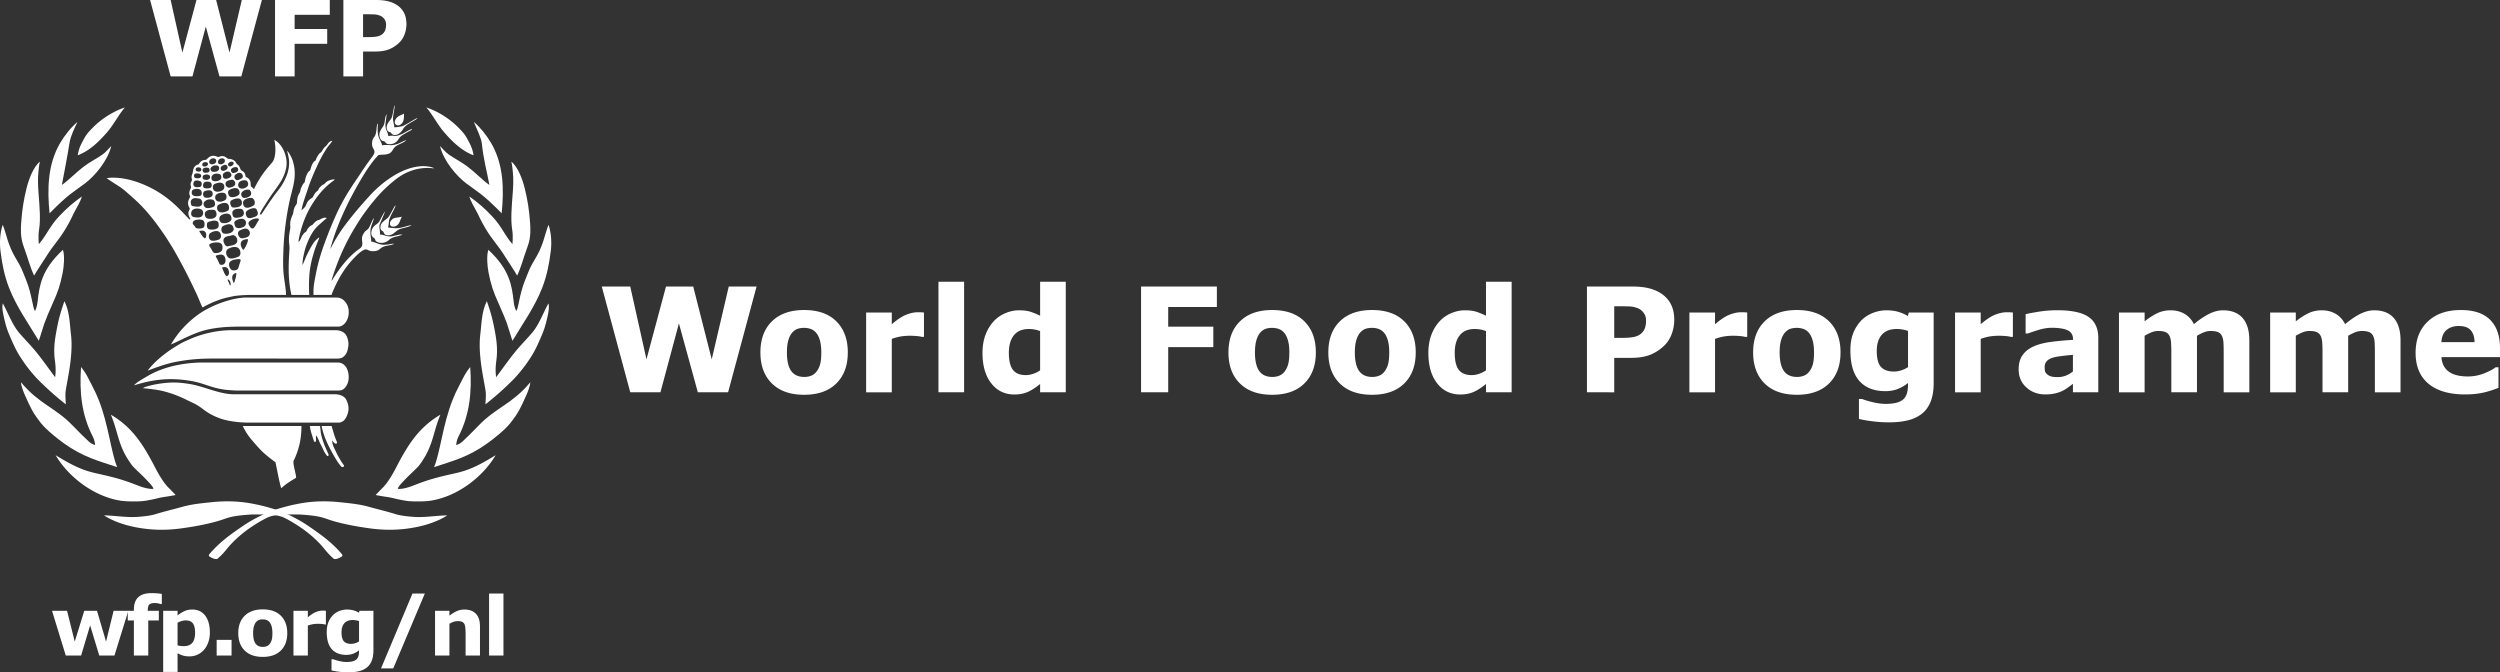 <svg xmlns="http://www.w3.org/2000/svg" viewBox="0 0 1408.693 378.853" height="378.853" width="1408.693"><rect x="0" y="0" width="1408.693" height="378.853" fill="#333333" stroke="none"/><g fill="#fff"><path d="M72.308 344.156l-7.81 25.205H55.92l-5.136-16.988-5.073 16.99h-8.66l-7.744-25.206h8.476l4.327 17.372 5.376-17.372h7.16l5.112 17.372 4.256-17.372h8.294"></path><path d="M91.174 340.364h-.604c-.36-.104-.825-.224-1.4-.36a8.078 8.078 0 0 0-1.845-.203c-1.582 0-2.653.288-3.212.856-.56.567-.84 1.67-.84 3.3v.2h6.217v5.476h-5.947v19.73H75.44v-19.73h-3.456v-5.476h3.457v-.696c0-3.08.82-5.393 2.458-6.935 1.64-1.54 4.12-2.31 7.44-2.31 1.197 0 2.282.04 3.254.122.973.084 1.833.19 2.582.327v5.7M109.927 356.58c0-2.45-.418-4.23-1.254-5.333-.836-1.107-2.157-1.66-3.963-1.66-.762 0-1.545.118-2.35.348a9.947 9.947 0 0 0-2.308.997v12.66c.537.212 1.112.345 1.725.405.612.06 1.216.088 1.814.088 2.135 0 3.725-.622 4.77-1.87 1.045-1.247 1.567-3.124 1.567-5.635zm8.327-.17c0 2.082-.318 3.973-.953 5.678-.634 1.705-1.467 3.115-2.498 4.22-1.076 1.168-2.294 2.05-3.654 2.65-1.36.596-2.817.895-4.37.895-1.436 0-2.653-.153-3.655-.46-1-.305-2.026-.734-3.07-1.29v10.503H91.95v-34.45h8.102v2.627c1.24-.987 2.506-1.788 3.8-2.4 1.292-.615 2.783-.923 4.47-.923 3.14 0 5.58 1.153 7.32 3.456 1.74 2.305 2.612 5.47 2.612 9.495M122.083 369.36h8.394v-8.82h-8.394zM151.924 362.897c.523-.642.916-1.418 1.18-2.322.26-.907.39-2.16.39-3.76 0-1.48-.134-2.724-.403-3.727-.27-1-.643-1.803-1.12-2.4-.48-.613-1.055-1.048-1.73-1.303a6.148 6.148 0 0 0-2.176-.38c-.78 0-1.47.104-2.076.315-.607.208-1.187.627-1.74 1.255-.493.584-.887 1.385-1.18 2.4-.29 1.02-.436 2.298-.436 3.84 0 1.377.127 2.57.38 3.58.256 1.01.63 1.82 1.124 2.435a4.27 4.27 0 0 0 1.717 1.28c.666.267 1.424.402 2.278.402a5.99 5.99 0 0 0 2.1-.37 3.85 3.85 0 0 0 1.694-1.245zm9.943-6.126c0 4.143-1.208 7.41-3.626 9.797-2.415 2.385-5.808 3.58-10.176 3.58-4.37 0-7.763-1.195-10.18-3.58-2.415-2.388-3.623-5.654-3.623-9.796 0-4.174 1.216-7.45 3.648-9.83 2.43-2.38 5.816-3.568 10.156-3.568 4.4 0 7.8 1.197 10.2 3.59 2.403 2.394 3.603 5.662 3.603 9.81M183.628 351.853h-.716c-.344-.117-.897-.208-1.657-.268-.762-.06-1.396-.088-1.904-.088-1.15 0-2.165.072-3.045.224-.88.15-1.83.404-2.844.764v16.877h-8.1v-25.204h8.1v3.703c1.777-1.526 3.323-2.54 4.637-3.04 1.312-.503 2.522-.753 3.627-.753.284 0 .605.008.963.024.36.014.672.037.94.066v7.697M202.313 361.416v-11.424c-.462-.193-1.03-.347-1.702-.462a11.108 11.108 0 0 0-1.813-.166c-2.12 0-3.71.61-4.77 1.828-1.06 1.22-1.588 2.92-1.588 5.107 0 2.423.45 4.113 1.352 5.072.904.956 2.244 1.434 4.02 1.434.805 0 1.597-.127 2.373-.38a9.11 9.11 0 0 0 2.128-1.01zm8.103 5.05c0 2.364-.337 4.354-1.01 5.97-.674 1.616-1.617 2.88-2.83 3.792-1.21.928-2.673 1.597-4.387 2.008-1.714.412-3.647.617-5.8.617-1.753 0-3.477-.104-5.174-.312-1.7-.21-3.17-.465-4.41-.763v-6.306h.985c.987.39 2.19.746 3.61 1.066 1.42.323 2.688.484 3.81.484 1.493 0 2.707-.14 3.64-.416.934-.276 1.65-.67 2.142-1.177.46-.48.8-1.093 1.008-1.842.21-.748.313-1.645.313-2.693v-.47a12.062 12.062 0 0 1-3.228 1.884c-1.18.465-2.494.695-3.945.695-3.527 0-6.247-1.06-8.16-3.185-1.912-2.126-2.87-5.358-2.87-9.697 0-2.08.293-3.874.877-5.384a11.895 11.895 0 0 1 2.464-3.95c.99-1.048 2.202-1.866 3.645-2.45a11.712 11.712 0 0 1 4.426-.874c1.36 0 2.597.162 3.71.484 1.114.32 2.126.767 3.04 1.333l.29-1.12h7.856v22.308M239.38 334.44l-17.797 42.192h-6.89l17.726-42.192h6.96M270.456 369.36h-8.1v-12.5c0-1.018-.055-2.032-.16-3.04-.104-1.01-.283-1.756-.537-2.235-.3-.55-.74-.958-1.315-1.21-.574-.257-1.38-.383-2.412-.383-.733 0-1.478.12-2.233.36-.756.24-1.575.62-2.457 1.145v17.864h-8.103v-25.204h8.103v2.784c1.433-1.123 2.813-1.983 4.134-2.58 1.323-.6 2.79-.9 4.404-.9 2.72 0 4.847.795 6.38 2.38 1.53 1.587 2.296 3.96 2.296 7.115v16.406M275.587 369.36h8.103v-34.92h-8.103zM178.735 93.404c1.668-3.61 3.212-6.483 5.438-9.908.983-1.51 2.092-2.56 3.082-4.09-.474-.135-1.164.257-1.462.467-.99.72-1.436 1.884-2.228 2.508-1.87 1.477-1.818 2.815-2.8 3.504-.876.62-1.126 1.024-1.74 1.987-.41.645-.713 1.165-1.146 2.43-.155.46-.46.055-1.192 1.06-.957 1.308-1.387 2.72-1.784 4.3-.128.52-1.012.796-1.58 1.876-.763 1.457-1.26 2.805-1.588 4.928-.083.492-.915.833-1.488 2.204-.407.964-.7 1.176-1.055 2.993-.218 1.11-.722 1.27-1.292 2.876-.44 1.228-.456 2.408-.61 4.012-.035.31-.56.927-1.045 1.824-.812 1.503-.785 2.505-1.11 4.055-.122.56-.75 1.302-1.355 3.706-.53 2.13-.044 3.543-.224 4.594-.47 2.726-.94 5.094-.685 7.78.126 1.313.326 2.668.24 3.93-.25 3.96-.466 7.223-.445 11.71.015 2.444.206 5.79.575 8.573.407 3.075.992 5.475.992 5.475h10.02s-.392-5.794.127-11.89c.305-3.657 1.176-7.532 1.967-10.253 1-3.47 1.624-5.268 3.516-9.848.04-.1-.014-.53-.514-.11-1.046.878-1.918 1.65-2.743 2.89-1.262 1.903-2.03 3.468-3.05 5.42-1.194 2.268-1.852 4.245-3.08 7.003-.076-1.99.248-3.883.65-5.716.416-1.87.745-3.354 1.332-4.967 1.044-2.847 2.056-5.223 3.73-7.87.97-1.53 2.21-2.904 3.47-4.045a174.7 174.7 0 0 1 4.473-3.932c-1.656-.853-3.86.928-4.302 1.02-2.33.453-3.277 2.615-3.99 2.91-1.02.426-1.61 1.05-2.32 1.91-.543.647-.705 1.644-1.277 1.997-.95.594-1.648 1.488-2.302 2.734-.267.516-.997 2.95-1.812 2.638 1.39-8.257 4.305-16 8.984-22.893 2.968-4.37 6.195-8.12 10.95-11.48.626-.444.75-.652-.126-.62-4.445.54-4.717 2.568-5.45 2.76-.694.18-1.553 1.003-2.102 1.537-.988.977-.97 1.8-1.35 2.057-.81.565-1.422 1.153-1.977 2.136-.29.512-.78 1.64-1.213 1.897-1.14.66-2.248 1.625-2.8 2.667-.405.76-.568 1.584-1.1 2.332-.568.8-1.363 1.4-2.047 1.983.52-3.53 2.182-7.71 3.327-11.316 1.54-4.818 3.405-9.194 5.51-13.743M188.963 122.004c3.792-8.513 7.782-14.92 12.968-22.415.68-.982 1.286-1.945 1.878-2.866.267-.415 1.54-2.248 1.807-2.635 1.738-2.626 2.47-3.43 4.25-5.938.48-.683.87-1.217 1.076-2.005.38-1.47-.88-2.454-1.17-3.863-.294-1.437-.134-3.008.527-4.223.414-.76.826-1.056 1.242-2.076.807-1.964.528-6.212 1.45-6.324-.235 2.017-.29 4.284.03 6.22.367 2.255 1.737 3.623 2.3 6.013 1.524-.274 3.18-.21 4.46-.098 1.273.108 2.883-.244 4.188-.69 1.768-.605 3.236-1.706 5.04-2.133-1.535 1.475-3.7 2.027-5.51 3.145-.667.42-1.295.972-1.74 1.662-.73 1.132-1.306 2.217-2.447 2.716-2.026.883-3.765.464-6.075.893-3.435 3.538-6.668 8.35-9.65 13.41-7.565 12.796-13.872 26.05-17.54 39.64 1.268-2.365 2.48-4.652 3.854-6.903 1.516-2.498 3.223-4.944 5.083-7.396 4.354-5.74 8.662-10.748 13.49-16.023 3.895-4.26 8.166-7.834 12.927-10.824 6.292-3.942 14.055-6.704 20.876-5.28.775.18 1.884.388 2.37.9-8.55-1.198-16.207 1.788-21.92 6.364-4.515 3.61-8.32 7.276-12.186 12.036-1.997 2.295-3.793 4.816-5.58 7.26-1.867 2.57-3.524 5.274-5.167 7.978-5.54 9.147-9.733 18.834-12.816 28.87-.088.316-.108.636-.196.952.15-.224.365-.47.51-.7 4.15-6.747 9.14-13.26 15.462-17.628.55-.377 1.128-1.1 1.275-1.672.684-2.677-1.358-3.965 1.468-7.67.648-.85 1.533-1.16 2.145-1.95 1.156-1.787 2.1-4.988 3.067-5.848-.487 2.084-1.682 4.285-1.938 6.433-.27 2.36.33 4.287.437 6.786 1.67.228 2.96.934 4.27 1.338 2.038.637 3.26.476 5.276.3.86-.072 2.42-.575 3.348-.385-1.948 1.065-4.58.87-6.572 1.886-1.393.715-1.797 1.77-3.72 2.14-1.713.335-3.152.156-4.265-.416-.866-.436-1.542-.617-2.32-.247-2.074.998-3.49 2.403-5.16 4.088-3.876 3.902-7.042 8.256-9.995 13.966a75.39 75.39 0 0 0-2.15 4.567c-.33.755-1.145 2.846-1.145 2.846H176.64s-.024-2.922.07-3.988c.195-2.126.483-3.702.897-5.858.588-3.102 1.162-5.916 1.966-8.925.786-2.928 1.63-5.675 2.634-8.487 2.094-5.86 4.32-11.476 6.756-16.94M91.007 200.916c3.698-3.024 6.436-4.775 10.128-6.976 1.5-.896 3.768-1.91 5.51-2.7 6.4-2.893 14.863-5.023 22.837-5.17.145 0 .136.006.136.006h59.454s-.223-.007.208-.007c1.892 0 3.764.658 4.923 1.75 1.158 1.1 1.714 2.797 2.017 4.484.256 1.437.13 2.716-.204 4.253-.26 1.215-.46 1.94-1.133 2.97-.41.63-.8 1.058-1.558 1.665-.78.624-1.89.84-3.157.853-.133.006-.416.012-.407.01.015-.01-69.54-.01-69.54-.01h-.65c-4.553-.017-9.346.215-13.845.803-3.446.47-6.9 1.007-10.23 1.875-4.2 1.097-8.244 2.614-12.282 4.12 2.238-2.974 4.82-5.5 7.794-7.927"></path><path d="M111.652 177.26c3.653-2.637 8.088-4.803 12.016-6.307a66.154 66.154 0 0 1 6.746-2.116c2.542-.64 5.462-1.12 7.845-1.19.716-.02.104-.006.104-.006l50.993-.004s1.094.06 1.472.132c.957.207 1.73.6 2.05.803.793.507 1.787 1.575 2.308 2.42 1.324 2.18 1.557 4.533 1.13 6.98-.49 2.798-2.617 5.983-5.5 6.062-.5.013-1.503 0-1.503 0h-55.23s-3.216.063-4.684.116a80.49 80.49 0 0 0-8.1.765c-2.028.292-4.01.676-6.04 1.22-6.81 1.84-12.727 5.294-18.915 7.978 4.168-7.283 9.806-12.863 15.307-16.85M83.125 211.92c8.865-5.237 19.544-7.304 29.318-7.63.232-.013.697-.026.697-.026l76.232.007.828-.006c4.62-.004 6.307 4.58 6.285 8.288-.01 1.22-.216 2.465-.554 3.3-.438 1.093-.925 1.985-1.718 2.845-.283.312-1.304 1.03-1.756 1.142-1.057.257-2.356.228-2.348.228.01 0-56.703.01-56.703 0 0 0-3.06-.123-5.182-.328a43.85 43.85 0 0 1-4.28-.613c-3.904-.775-7.14-2.047-10.523-3.09-2.255-.697-4.628-1.216-7.103-1.59-4.55-.698-9.522-1.014-14.12-.667-5.845.436-11.044 1.58-16.606 3.345.942-1.465 4.85-3.617 7.535-5.205"></path><path d="M124.186 235.824c-2.606-.92-5.15-2.104-7.43-3.61-2.97-1.967-4.427-3.53-8.267-5.305-3.287-1.52-5.91-3.018-10.493-4.678-2.21-.8-5.793-1.903-8.864-2.43a107.903 107.903 0 0 0-8.618-1.07s.896-.56 1.436-.727c4.48-1.36 8.434-2.028 13.033-2.368 4.033-.302 7.738.092 11.78.723 1.66.263 3.816.772 5.69 1.308 6.084 1.73 13.003 4.48 19.14 4.49.342 0 .303-.007.303-.007h56.843c1.715-.003 4.923.55 6.212 2.83 1.493 2.624 1.957 5.748.703 8.88-.38.94-1.01 2.287-1.918 3.104-.794.72-2.088 1.18-2.834 1.18-.216.012-.586 0-.586 0h-49.56-.27c-5.068 0-11.447-.612-16.3-2.32M146.76 253.403c-1.4-1.44-3.333-3.646-5.085-5.738-3.363-4.012-4.87-7.624-4.87-7.624h33.056s.09 3.815-.675 8.23c-.714 4.102-2.23 8.425-3.84 11.557-.058 3.21 1.296 6.195 1.52 9.366-2.716 1.667-5.636 3.318-8.07 5.658-.155.143-.406.143-.508-.242-1.304-4.888-1.992-9.248-3.06-14.08-3.014-2.33-5.84-4.405-8.466-7.125M180.828 250.692c-.935-1.728-1.633-4.008-2.705-5.363-.23 1.21.053 1.953-.11 3.11-.152.97-.948.566-1.108.11-.462-1.313-.956-2.932-1.38-4.275a25.272 25.272 0 0 1-.93-4.226l5.498-.01s.212.053.31.59c.262 1.385.198 2.738.578 4.343.488 2.068 1.116 3.956 1.876 5.884.66 1.698 1.513 3.41 2.207 5.095.093.22.14.647-.028.868-.204.257-.555.225-.756 0-1.576-1.79-2.212-3.817-3.452-6.128M189.34 254.622c-.935-1.993-2.25-4.234-2.136-6.495.608.797.86 1.372 1.696 1.817.383.12 1.185.007.984-.663-.37-1.244-.944-2.3-1.475-4.007a247.437 247.437 0 0 1-1.558-5.228l-5.612-.004s.312 2.28 1.588 5.773c1.12 3.096 2.852 6.638 4.748 9.958 1.544 2.73 2.948 5.114 4.7 7.11.6.684 2.072.08 1.435-.812-1.662-2.35-3.214-4.956-4.37-7.446M225.788 64.904c-1.22.53-2.295 1.217-2.903 2.388-.442.84-.74 2.124.106 2.845 1.482 1.264 3.25-.03 3.967-1.322.904-1.646.67-4.794.67-4.794s-1.054.55-1.84.884"></path><path d="M227.076 72.763c.533-1.004 1.7-2.09 2.977-2.868 1.446-.883 2.943-1.742 3.984-2.363 1.042-.625 1.24-1.064 1.24-1.064s-.858.295-1.328.572c-2.57 1.533-5.375 3.275-6.515 3.777-1.44.628-3.398.75-5.162.974-.28-2.223-.858-3.147-.852-5.123.016-.95.247-2.18.407-3.038.552-2.858.66-4.298.66-4.298s-.436.405-.596 1.663c-.178 1.136-.306 1.554-.566 2.897-.297 1.55-.607 2.864-1.533 3.833-1.335 1.38-2.573 3.842-1.54 5.727.6 1.1 1.605.94 1.92 1.224.313.283.505.96 1.455 1.277 2.052.684 4.378-1.156 5.45-3.19"></path><path d="M224.416 78.64c.696-1.13 1.41-1.925 2.508-2.6 1.82-1.108 3.173-1.86 4.284-2.43.483-.24.885-.53 1.008-1.045-.497.188-2.38 1.072-4.245 2.182-1.337.798-3.635 1.794-5.18 1.866-.61.027-1.066-.124-1.566-.14-1.035-.042-2.355.207-2.355.207s-.335-1.463-.777-2.517c-.222-.542-.58-1.098-.773-2.112a9.826 9.826 0 0 1-.116-2.298c.15-1.83.645-3.61.56-5.463-1.15 2.39-.68 5.333-2.03 7.183-.57.778-1.022 1.39-1.47 2.37-.74 1.608-.653 3.274.35 4.825.577.883 1.854.85 2.074 1.02.335.248.62 1.173 1.868 1.45 2.135.48 4.653-.51 5.86-2.5M225.012 125.384c.497-1.004.82-2.323 1.452-3.253-1.435.215-1.667.38-3.74.606-.45.044-1.385.513-1.695.82-.82.828-1.535 1.596-1.218 2.985.123.54.6.937.865 1.02 1.724.56 3.475-.464 4.335-2.176"></path><path d="M226.76 128.12c1.96-.457 4.224-1.417 5.132-1.115-1.84.978-4.156 1.332-6.192 1.914-1.555.445-2.664 1.62-4.05 2.685-1.274.968-2.967 1.363-4.48.65-.51-.242-1.005-1.064-1.094-1.504-.08-.35-.808-.7-1.184-1.01-.38-.313-.56-1.1-.568-1.403-.065-2.71 2-3.806 3.985-5.398 1.497-1.2 3.44-6.29 4.626-7.345-.21 1.64-2.343 4.736-3.272 7.144-.74 1.917-.497 3.452-.972 5.472 1.42.09 3.005.388 4.436.412 1.123.015 2.48-.23 3.633-.503"></path><path d="M224.7 132.3c-1.103.205-2.448.552-3.367.745-3.194.678-4.72-.888-7.27-.858.225-2.92-.79-4.228.045-6.116.745-1.678 1.435-3.457 2.075-4.88.518-1.142.676-2.106.676-2.106s-.776 1.16-2.977 5.447c-.766 1.5-2.136 1.82-3.354 3.233-1.402 1.616-2.205 5.033.386 6.466.515.282.44 1.17.815 1.53 1.73 1.628 5.226 1.464 7.41-.52 1.74-1.587 3.856-1.844 5.657-2.31 1.055-.273 1.98-.72 1.98-.72s-.5-.205-2.078.09M160.697 166.2c-.126 0-.26 0 0 0zm-14.918-42.072c-1.065 1.408-1.56 3.027-2.735 4.256-.613.643-1.55.343-2.036-.4-.54-.837-1.413-2.024-.763-2.852 1.066-1.368 3.3-2.24 5.2-1.995.112.014.724.466.332.99zm-5.113 8.052c-.596 1.596-2.374 1.767-3.886 2.083-.28.06-1.15 0-1.54-.384-.655-.64-1.22-1.512-1.107-2.605.062-.675.624-1.336 1.32-1.604 1.263-.49 2.76-1.277 4.004-.578 1.07.6 1.632 1.964 1.21 3.088zm-3.274 8.43c-.434.627-1.552-1.46-1.697-2.417-.417-2.77 2.01-3.476 4.032-3.39.063 1.65-1.217 4.208-2.335 5.806zm-2.184 7.47c-.398 1.113-.59 2.14-1.03 3.16-.43.985-2.264 1.337-3.282 1.02-1.452-.45-2.698-3.71-1.047-4.96 1.265-.943 2.573-1.095 4.182-1.292.29-.035 1.37.03 1.412.132.27.676.1 1.015-.235 1.94zm-2.446 8.612c-.294.855-.424 1.736-.803 2.56-.188.415-.437-.132-.446-.16-.57-1.42-.93-2.62-.445-3.87.274-.693 1.22-1.33 2.12-1.383-.056.887-.12 1.985-.426 2.852zm-2.886 4.2c-.657-.3-.647-1.14-.922-1.667-.26-.512-.817-1.217-.587-1.888 1.265.71 1.852 1.976 1.508 3.554zm-2.185-5.244c-1.51-1.24-1.642-3.228-2.65-4.748 1.113-.71 2.986-.568 3.563.84.46 1.13.795 2.79-.35 3.653-.126.09-.42.375-.563.255zm-5.633-10.245c-.227-.324-.675-1.258-.333-1.376 2.704-.932 4.733-.962 5.31 1.932.41 2.063-1 3.835-2.977 3.112-.567-.21-1.128-2.408-2-3.67zm-3.933-6.534c-.19-.238-.344-.957-.108-1.142 1.405-1.13 3.47-1.216 5.07-1.06 2.107.192 2.54 2.15 2.188 3.776-.464 2.14-3.707 2.404-4.625 2.048-.903-.347-1.533-2.39-2.526-3.623zm.46-7.605c1.82-1.18 5.304-2.057 5.884 1.143.177.964-.063 2.243-1.365 2.663-1.338.43-2.913.89-4.135.397-1.503-.616-1.8-3.287-.384-4.202zm-1.89-5.38c.138-.613.818-.904 1.39-1.05 1.474-.364 3.123-.914 4.477-.052.528.334.568.806.637 1.47.12 1.076-.032 1.954-.74 2.366-1.437.84-2.9.917-4.568.588-1.355-.267-1.465-2.06-1.195-3.324zm-1.51 8.294c-1.264-.935-1.822-2.255-2.753-3.563-.225-.32 0-.452.173-.502 2.24-.634 3.903.485 3.554 2.93-.06.472-.37 1.58-.974 1.134zM109 126.63c-.84-.727-.257-1.99.475-2.357 1.28-.636 3.294-.734 4.627-.283.857.288 1.29 1.52 1.138 2.86-.065.552-.233 1.157-.502 1.337-1.015.69-2.586.718-3.82.46-.874-.183-1.185-1.378-1.918-2.018zm-.97-7.633c.813-1.77 3.775-1.784 5.388-.997 1.314.646 1.48 3.093.045 4.057-1.145.763-2.95.483-4.163.26-1.724-.32-1.862-2.015-1.27-3.32zm.067-6.616c1.23-1.17 2.824-.633 4.306-.428.287.04.63.24.824.436 1.012 1.023 1.09 2.7-.035 3.537-1.3.965-2.924.337-4.486.258-.423-.017-.887-.512-.983-.83-.282-.99-.452-2.198.372-2.974zm.792-5.533c1.306-.545 3.55-.794 4.477.673.567.898.4 2.56-.51 2.804-.892.23-3.928.734-4.654-.944-.36-.824-.208-2.156.686-2.532zm4.022-4.7c.378.167.613.47.703.935.186 1.007-.08 2.1-1.046 2.278-1.45.264-3.606.348-3.6-1.706.007-2.29 2.262-2.264 3.944-1.506zm-2.923-4.255c.774-.295 2.045-.23 2.74.132.35.18.82.757.62 1.362-.245.79-.98 1.075-1.816 1.085-.803.008-1.724-.055-2.048-.712-.307-.622-.177-1.606.505-1.868zm.903-3.434c.706-.256 1.75-.237 2.265.32.707.773.15 2-1.185 1.94-.47-.02-1.026-.183-1.31-.344-.69-.39-.46-1.667.23-1.915zm3.175-2.21c.09-.298.555-.646.798-.73.53-.19 1.15-.23 1.657-.027 1.013.418.874 1.672-.208 2.11-.484.197-1.23.324-1.594.197-.68-.232-.87-.823-.652-1.55zm3.158 4.903c-1.106.323-2.646.386-2.977-.748-.56-1.924 1.867-2.212 3.125-1.806.87.273 1.176 2.172-.15 2.553zm.732-6.35c.35-1.192 1.7-1.84 2.924-1.476 1.052.31 1.295 1.742.584 2.438a3.12 3.12 0 0 1-1.427.76c-1.253.278-2.48-.412-2.082-1.722zm5.5 4.37c-.198.778-.768 1.314-1.682 1.515-.907.2-2.162.256-2.665-.305-.48-.53-.7-1.278-.3-1.85.804-1.14 2.274-1.54 3.584-1.25.747.174 1.297.94 1.064 1.89zm-.488-4.573c.488-1.08 1.727-1.625 2.917-1.263.238.076.73.46.797.84.14.75-.12 1.438-.747 1.83-.805.513-1.47.8-2.393.422-.695-.29-.864-1.19-.574-1.83zm5.125 3.037c.544.92-.284 1.844-.704 2.098-.93.545-2.244.88-2.805-.044-.553-.905-.095-1.98.868-2.38.92-.38 1.87-.958 2.642.327zm1.545 3.516c.608.503 1.142 1.56.413 2.395-.684.788-1.535 1.023-2.61 1.197-.73.123-1.66-.414-1.778-1.058-.108-.552-.21-1.563.34-2.027 1.07-.912 2.503-1.44 3.635-.507zm1.29-5.998c.575.17.942.777.654 1.364-.175.36-.69.75-1.02.952-.902.556-1.676.328-1.958-.336-.52-1.22 1.227-2.304 2.324-1.98zm2.2 3.038c.634.058.925.5 1.05.983.163.65-.05 1.25-.6 1.62-.65.432-1.464.688-2.114.697-.88.016-1.694-1.273-1.218-2.113.505-.9 1.775-1.28 2.882-1.187zm3.638 4.654c.373 1.102-.436 1.618-1.288 2.072-.868.46-2.03.893-2.633.317-.768-.725-1.11-1.944-.253-2.746 1.19-1.115 3.387-1.953 4.174.357zm1.57 2.77c1.394.175 1.67 2.16 1.39 2.876-.32.618-1.02 1.1-1.39 1.287-1.023.528-2.22.728-3.16.24-.857-.444-1.227-1.744-.762-2.764.63-1.377 2.617-1.812 3.92-1.64zm2.87 6.14c.476.664.372 1.848.088 2.22-.88 1.2-3.328 1.887-4.337 1.395-.77-.376-1.527-2.067-.628-3.083.935-1.053 2.563-1.682 4.04-1.373.33.072.547.436.835.84zm.617 3.78c.672.072 1.268.81 1.592 1.615.422 1.04-.004 2.25-.337 2.48-.803.544-3.344 2.073-4.944 1.157-.88-.506-1.123-1.66-1.177-2.34-.18-2.202 3.16-3.103 4.865-2.914zm-9.385 15.746c-.343-.874-.66-2.166.027-2.696 1.385-1.094 4.518-2.05 5.71-.396.775 1.074.548 2.894-.81 3.59-1.4.715-4.137 1.537-4.927-.497zm-6.722.096c1.39-.708 3.395-1.56 4.892-.597.685.44 1.392 2.262.91 3.07-1.028 1.716-3.73 2.152-5.447 1.71-1.463-.378-1.903-3.402-.355-4.184zm-1.25-5.933c1.678-1.182 4.99-1.943 5.79.636.207.67.325 1.41-.017 1.95-.93 1.494-3.287 1.887-4.865 1.664-1.707-.248-2.513-3.124-.907-4.25zm-1.413-6.01c1.612-.914 5.048-2.13 5.857.488.324 1.07.29 2.394-.626 2.866-1.313.69-3.394 1.41-4.908.47-1.264-.8-1.435-3.188-.323-3.823zm9.024-10.805c-.676.603-1.362.732-2.26 1.037-1.26.426-2.575-.543-2.72-1.747-.243-2.06 1.966-2.367 3.427-2.624 1.065-.195 1.725.763 1.92 1.405.202.62.176 1.45-.368 1.927zm2.707 4.85c-.96 1.43-4.822 2.327-5.674.858-.623-1.075-1.01-2.584.16-3.307 1.23-.756 2.685-1.206 4.115-.95 1.344.238 2.028 2.45 1.4 3.398zm2.06 8.845c.55.874.933 2.05.117 3.134-.74.996-3.383 1.46-4.736 1.133-.742-.186-1.093-1.09-1.207-1.697-.155-.823-.23-1.65.5-2.32 1.046-.96 2.444-.94 3.787-.94.552 0 1.332.357 1.54.69zm-.768-2.968c-.825 1.51-3.613 1.704-4.867 1.537-.883-.117-1.505-1.54-1.48-2.733.01-.613.2-1.02.62-1.244 1.392-.748 2.817-1.248 4.316-1.005 1.46.232 2.03 2.297 1.41 3.444zM121.4 112.1c-.948-2.916 2.696-3.836 4.823-3.385 1.48.308 1.975 3.153.597 4.05-1.704 1.108-4.73 1.467-5.42-.664zm-5.495 7.165c1.09-1.126 3.063-1.196 4.6-.988.946.13 1.353 1.086 1.485 2.122.368 2.85-3.46 3.328-5.28 2.66-1.2-.437-1.824-2.74-.805-3.795zm-.77-5.522c1.14-1.343 3.05-1.662 4.63-1.227.966.263 1.413 1.39 1.39 2.655a1.61 1.61 0 0 1-.95 1.42c-1.125.457-2.424.795-3.65.646-1.513-.187-2.43-2.303-1.42-3.493zm.18-6.014c1.404-.574 4.02-1.086 4.46.918.595 2.67-2.555 3.105-4.238 2.64-1.29-.352-1.535-3.028-.222-3.56zm10.098-4.413c1.05.596 1.27 2.278.63 3.25-.848 1.292-3.75 2.038-5.312.91-.89-.645-1.37-3.297.454-3.932 1.458-.51 2.856-1.005 4.228-.228zm-1.488-1.918c-1.19.736-2.887 1.028-4.013.403-.98-.535-.94-1.966-.456-2.736.798-1.283 2.78-1.422 4.15-1.02 1.183.342 1.626 2.54.32 3.352zm-9.637-2.092c.12-.38.29-.49.526-.605 1-.478 2.1-.606 3.06.01.69.447.63 1.48.117 2.014-.75.788-2.273.82-3.248.31-.63-.33-.66-1.108-.455-1.73zm.32 4.18c.442-1.264 2.02-1.193 3.213-1.04 1.47.193 1.764 2.076 1.242 2.868-.72 1.093-2.368.884-3.678.72-1.066-.14-1.13-1.55-.778-2.548zm20.734 38.027c.36 1.43 0 2.786-1.27 3.24-1.634.577-3.843 1.42-5.15.54-1.492-1-2.21-3.84-.495-4.954 2.026-1.324 6.058-2.192 6.914 1.175zm-2.2-4.44c-1.1 1.248-2.89 1.206-4.65 1.72-.678.198-1.483-.4-1.836-1.022-.65-1.16-1.3-2.716-.056-3.836 1.03-.938 2.438-.86 3.7-1.237.567-.17 1.262-.368 1.95.096 1.424.972 1.98 3.055.89 4.28zm11.64-18.686c.31.906.725 1.573.372 2.477-.42 1.11-1.495 1.26-2.505 1.626-.942.342-2.514.774-3.303-.052-.908-.94-1.274-2.85-.188-3.67 1.407-1.05 4.88-2.495 5.623-.38zm19.105-8.16c.83-3.385 1.86-6.817 2.12-10.393.378-5.345-.774-10.898-4.2-14.945.335 1.745.782 3.22 1.018 5.052.277 2.21-.035 4.673-.605 6.9-.434 1.687-1.192 3.325-1.946 4.89-.89 1.855-2.217 3.87-3.54 5.526-3.708 4.612-9.485 13.61-9.485 13.61s-.485-.034-.772-.034c-.068-1.12 2.592-4.963 3.935-7.113 2.945-4.714 5.176-7.25 7.738-11.336 1.606-2.58 2.83-5.714 3.226-8.555.797-5.792-2.325-12.732-6.815-15.04 1.026 4.325.92 10.42-1.384 12.985-4.357 4.858-6.95 8.492-10.06 14.72-.088.167-.816-.84-1.417-1.23-.676-.447-.298-1.783-.54-2.683-.22-.764-.58-1.352-.686-1.485-.92-1.13-1.81-1.2-2.004-1.54-.224-.38-.116-1.332-.92-2.417-.4-.546-1.422-.95-1.838-1.462-.45-.56-.655-2.273-1.896-2.975-.59-.33-.864-1.358-1.43-1.862-1.745-1.546-3.487-1.248-3.82-1.344-.45-.123-1.325-1.237-2.885-1.507-1.525-.258-2.364.76-3.156.39-1.986-.918-3.888-.994-5.998 1.358-.634.7-1.73.047-3.095 1.092-1.2.915-1.22 1.76-1.833 1.876-1.148.215-2.005 1.133-2.447 2.135-.23.517-.402 1.56-.537 2.25-.188.948-.668 1.824-.677 2.523-.01.97.295 1.495.21 1.93-.142.627-.65 1.203-.713 1.79-.046.335-.074 1.223.168 1.723.306.615-.214 1.15-.484 1.807-.258.61-.53 1.656-.447 2.393.11 1.012.69 1.383.238 2.18-.738 1.295-1.67 3.317-.035 5.9.3.472-.685 1.39-.74 2.74-.063 1.465.823 2.548 1.064 3.2.046.232-.39.22-.405.468-3.897-4.12-7.343-7.92-11.86-11.495-2.76-2.18-5.49-4.016-8.55-5.654-8.17-4.383-17.665-7.315-26.265-6.244 3.24 2.608 7.326 4.468 10.652 7.43 3.152 2.806 6.012 5.205 8.883 8.19 4.506 4.68 8.168 9.424 11.983 14.932 1.132 1.63 1.878 2.72 2.935 4.423 1.063 1.702 2.245 3.51 3.213 5.195 4.883 8.476 8.883 16.324 12.932 25.01 1.123 2.405 2.067 4.918 3.168 7.306.295.648.717.168 1.015 0 1.464-.847 3.02-1.553 4.54-2.27 1.213-.558 2.317-.942 3.4-1.358 2.74-1.044 5.34-1.61 8.208-2.207 4.788-1.002 13.39-.797 13.39-.797l16.314-.005h.444c-.17-4.675-1.28-9.22-1.55-13.91-.206-3.798-.08-7.472.054-11.278.364-10.314 1.88-21.386 4.185-30.784M52.685 71.536c-3.182 3.173-4.132 4.343-5.988 7.85-1.093 2.063-2.48 4.71-2.877 8.125 6.54-2.49 11.877-7.57 16.698-13.182 3.567-4.16 6.334-9.68 9.852-13.79-6.196 2.077-12.734 6.07-17.685 10.998"></path><path d="M33.963 80.457c2.465-4.165 5.996-8.67 9.658-11.74-1.695 3.808-3.784 7.583-4.5 12.088-1.425 8.97-2.768 15.252-4.256 23.44 4.068-2.902 8.358-7.46 12.67-10.644 3.334-2.447 6.674-4.083 10.102-6.44 2.037-1.404 3.365-3.21 5.06-4.9-2.02 8.512-9.49 17.103-14.837 21.108-6.72 5.037-9.128 5.84-19.924 16.82-1.37-13.556-1.127-27.644 6.027-39.73"></path><path d="M11.937 125.477c.503-7.038 1.347-12.67 3.057-19.536 1.198-4.793 3.78-11.932 7.5-14.86-.457 1.74-.696 4.347-.872 6.105-.73 7.254.66 15.676.825 22.92.083 3.563.05 6.31-.48 9.656-.553 3.51-.093 7.817-.093 7.817s1.923-2.196 3.64-4.933c3.753-5.96 4.955-7.73 7.978-10.957 3.75-4.007 7.947-7.718 12.683-11.004-.57 2.226-2.99 6.556-3.99 8.296-1.333 2.325-1.938 4.44-5.094 9.712-4.44 7.405-6.42 8.405-11.35 16.327-1.07 1.72-5.448 8.273-6.51 10.275-2.31-4.78-3.18-8.96-6.014-16.74-1.78-4.89-1.515-9.783-1.28-13.078"></path><path d="M5.08 162.1c-2.68-6.944-3.906-13.385-4.814-20.696-.555-4.473-.297-10.436 1.3-14.736.418 1.05 1.273 3.716 1.388 4.113 1.188 3.997 1.685 5.916 3.345 9.768 1.268 2.956 2.82 5.312 4.482 8.232 1.51 2.665 2.786 6.173 3.88 8.86 3.515 8.608 3.775 16.668 5.12 17.55.968-2.074 1.27-4.058 1.38-5.034 1.045-9.527 2.3-18.185 14.296-29.413 1.1 3.34.544 9.504-.118 12.804-1.434 7.216-2.593 10.68-5.77 17.674-1.68 3.684-3.924 9.104-4.538 10.897-1.61 4.676-2.163 7.127-3.176 9.894-5.664-9.438-12.635-19.183-16.777-29.91"></path><path d="M14.417 205.516c-4.032-5.615-5.502-8.435-8.127-14.408-2.204-5.015-2.837-6.872-4.128-12.487-.705-3.057-1.104-5.835-.556-7.644 3.157 5.717 5.312 12.115 9.44 16.855 3.28 3.762 6.438 6.965 9.045 10.14 4 4.878 7.147 9.495 10.985 14.574.323-2.545.448-5.125-.123-9.295-.78-5.717-.3-10.402.7-15.934 1.263-7.02 2.19-10.496 4.627-17.596 2.978 5.843 2.967 12.604 3.715 18.8 1.444 12.03-2.318 26.37-3.06 32.35-.197 1.574.076 5.462.156 6.975a170.613 170.613 0 0 1-15.485-13.773c-2.21-2.204-5.246-5.86-7.188-8.556"></path><path d="M35.747 249.62c-2.562-1.844-9.445-7.107-12.705-11.247-4.746-6.03-5.79-8.61-8.923-15.545-.384-.845-2.156-4.77-2.3-7.437 10.258 12.387 19.443 14.233 29.23 24.51 3.59 3.768 7.268 7.313 9.21 9.09 1.49 1.37 3.338 1.787 3.338 1.787s-.192-2.64-1.158-4.478c-6.53-12.48-7.76-25.527-6.77-39.528 2.98 3.69 3.92 6.153 5.81 9.72 2.057 3.888 3.106 6.29 4.068 8.683 5.587 13.904 7.04 29.966 10.493 38.048-10.655-3.588-19.045-5.506-30.293-13.603"></path><path d="M79.444 282.434c-2.882.193-8.533.175-11.545-.317-15.254-2.44-29.43-13.493-36.563-25.634 6.466 3.945 11.142 6.577 16.828 8.546 5.065 1.75 9.868 2.267 18.322 4.67 5.102 1.44 10.153 3.483 11.928 4.147 5.655 2.106 8.037 1.588 8.037 1.588s0-.86-2.113-3.163c-4.21-4.596-5.753-5.693-9.217-9.225-1.137-1.168-3.743-5.132-5.066-7.767-3.743-7.45-4.16-13.424-7.577-21.608 12.474 7.327 18.55 17.433 25.145 30.176 2.028 3.9 4.77 8.41 7.276 10.888 1.686 1.66 4.06 4.19 4.06 4.19s-1.74.41-7.155 1.21c-2.43.355-7.607 1.967-12.36 2.298M139.908 283.4c6.585 1.076 12.437 2.677 18.425 4.73 1.61.555 4.06 1.773 5.756 2.633 4.245 2.16 6.687 3.562 10.335 6.07 5.876 4.047 12.187 8.406 17.883 15.023.12.13 1.043 1.115.43 1.595-1.117.875-3.866 2.12-4.78 1.313-5.213-4.634-4.95-6.118-11.265-11.836a68.168 68.168 0 0 0-6.985-5.506c-2.85-1.948-6.296-4.08-9.497-5.66-2.91-1.428-7.39-1.857-9.905-1.857l.035.018c-1.143-.044-7.712-.08-9.232.02-12.908.884-12.276 2.04-19.718 4.055-6.122 1.665-12.69 2.85-19.208 3.726-6.678.907-12.654 1.016-18.914.38-8.487-.876-17.77-3.24-24.7-7.707 6.336.107 12.84 1.325 19.143.842 2.654-.206 6.956-.606 9.87-1.503 5.79-1.777 9.11-2.47 15.24-4.18 5.27-1.467 10.58-1.973 16.082-2.552 7.614-.816 14.666-.632 21.006.4M257.936 71.536c3.184 3.173 4.137 4.343 5.993 7.85 1.09 2.063 2.48 4.71 2.875 8.125-6.545-2.49-11.876-7.57-16.7-13.182-3.57-4.16-6.332-9.68-9.85-13.79 6.196 2.077 12.734 6.07 17.68 10.998"></path><path d="M276.664 80.457c-2.47-4.165-5.997-8.67-9.66-11.74 1.715 4.1 4.21 9.206 4.5 12.088.913 9.032 2.77 15.252 4.26 23.44-4.07-2.902-8.365-7.46-12.676-10.644-3.327-2.447-6.67-4.083-10.093-6.44-2.043-1.404-3.37-3.21-5.066-4.9 2.018 8.512 9.49 17.103 14.838 21.108 6.716 5.037 9.124 5.84 19.916 16.82 1.37-13.556 1.128-27.644-6.02-39.73"></path><path d="M298.688 125.477c-.507-7.038-1.343-12.67-3.056-19.536-1.197-4.793-3.78-11.932-7.505-14.86.46 1.74.696 4.347.874 6.105.737 7.254-.65 15.676-.823 22.92-.08 3.563-.05 6.31.48 9.656.552 3.51.095 7.817.095 7.817s-1.923-2.196-3.644-4.933c-3.744-5.96-4.948-7.73-7.98-10.957-3.747-4.007-7.945-7.718-12.684-11.004.577 2.226 2.996 6.556 3.995 8.296 1.34 2.325 1.936 4.44 5.096 9.712 4.44 7.405 6.42 8.405 11.345 16.327 1.07 1.72 5.455 8.273 6.513 10.275 2.314-4.78 3.183-8.96 6.018-16.74 1.785-4.89 1.52-9.783 1.278-13.078"></path><path d="M305.545 162.1c2.678-6.944 3.903-13.385 4.815-20.696.556-4.473.293-10.436-1.3-14.736-.417 1.05-1.27 3.716-1.388 4.113-1.192 3.997-1.684 5.916-3.34 9.768-1.272 2.956-2.833 5.312-4.49 8.232-1.51 2.665-2.783 6.173-3.883 8.86-3.512 8.608-3.772 16.668-5.117 17.55-.972-2.074-1.272-4.058-1.378-5.034-1.048-9.527-2.3-18.185-14.297-29.413-1.105 3.34-.544 9.504.112 12.804 1.44 7.216 2.604 10.68 5.776 17.674 1.68 3.684 3.923 9.104 4.543 10.897 1.6 4.676 2.153 7.127 3.175 9.894 5.66-9.438 12.63-19.183 16.77-29.91"></path><path d="M296.21 205.516c4.035-5.615 5.5-8.435 8.125-14.408 2.204-5.015 2.834-6.872 4.13-12.487.704-3.057 1.102-5.835.552-7.644-3.15 5.717-5.314 12.115-9.444 16.855-3.273 3.762-6.432 6.965-9.038 10.14-3.994 4.878-7.152 9.495-10.983 14.574-.32-2.545-.452-5.125.116-9.295.785-5.717.304-10.402-.692-15.934-1.267-7.02-2.195-10.496-4.628-17.596-2.976 5.843-2.968 12.604-3.717 18.8-1.447 12.03 2.325 26.37 3.063 32.35.194 1.574-.078 5.462-.157 6.975a170.61 170.61 0 0 0 15.484-13.773c2.212-2.204 5.24-5.86 7.19-8.556"></path><path d="M274.88 249.62c2.56-1.844 9.445-7.107 12.703-11.247 4.746-6.03 5.793-8.61 8.924-15.545.377-.845 2.156-4.77 2.3-7.437-10.26 12.387-19.446 14.233-29.23 24.51-3.59 3.768-7.266 7.313-9.208 9.09-1.49 1.37-3.34 1.787-3.34 1.787s.19-2.64 1.153-4.478c6.532-12.48 7.765-25.527 6.77-39.528-2.972 3.69-3.917 6.153-5.808 9.72-2.053 3.888-3.105 6.29-4.062 8.683-5.59 13.904-7.052 29.966-10.502 38.048 10.664-3.588 19.052-5.506 30.3-13.603"></path><path d="M231.18 282.434c2.888.193 8.535.175 11.55-.317 15.253-2.44 29.426-13.493 36.56-25.634-6.474 3.945-11.15 6.577-16.83 8.546-5.07 1.75-9.868 2.267-18.317 4.67-5.107 1.44-10.156 3.483-11.932 4.147-5.655 2.106-8.037 1.588-8.037 1.588s0-.86 2.11-3.163c4.213-4.596 5.758-5.693 9.216-9.225 1.14-1.168 3.745-5.132 5.068-7.767 3.743-7.45 4.16-13.424 7.58-21.608-12.472 7.327-18.56 17.433-25.152 30.176-2.024 3.9-4.765 8.41-7.268 10.888-1.683 1.66-4.063 4.19-4.063 4.19s1.74.41 7.16 1.21c2.426.355 7.6 1.967 12.356 2.298M170.717 283.4c-6.584 1.076-12.43 2.677-18.425 4.73-1.616.555-4.06 1.773-5.756 2.633-4.245 2.16-6.683 3.562-10.335 6.07-5.88 4.047-12.182 8.406-17.882 15.023-.123.13-1.048 1.115-.43 1.595 1.12.875 3.87 2.12 4.776 1.313 5.213-4.634 4.948-6.118 11.27-11.836a66.575 66.575 0 0 1 6.985-5.506c2.855-1.948 6.29-4.08 9.495-5.66 2.904-1.428 7.393-1.857 9.905-1.857l-.037.018c1.145-.044 7.71-.08 9.236.02 12.908.884 12.272 2.04 19.712 4.055 6.125 1.665 12.69 2.85 19.21 3.726 6.675.907 12.657 1.016 18.915.38 8.488-.876 17.768-3.24 24.695-7.707-6.332.107-12.832 1.325-19.143.842-2.654-.206-6.95-.606-9.865-1.503-5.79-1.777-9.113-2.47-15.24-4.18-5.27-1.467-10.58-1.973-16.078-2.552-7.618-.816-14.67-.632-21.01.4M147.57 0l-11.594 43.05h-12.308l-7.7-28.045-7.525 28.046H96.165L84.57 0H96.16l6.605 29.635L110.707 0h11.074l7.538 29.635L136.252 0h11.32M185.82 8.327h-19.804v8.01h18.36v8.326h-18.36V43.05h-11.044V0h30.848v8.327M217.537 13.835c0-1.21-.328-2.254-.982-3.128-.656-.876-1.418-1.487-2.284-1.832-1.157-.462-2.283-.716-3.382-.764-1.1-.047-2.564-.073-4.395-.073h-1.91v12.867h3.182c1.888 0 3.444-.116 4.67-.347 1.224-.23 2.25-.693 3.078-1.385a5.32 5.32 0 0 0 1.547-2.207c.32-.854.477-1.898.477-3.13zm11.48-.246c0 1.926-.34 3.81-1.014 5.65-.674 1.84-1.638 3.39-2.89 4.64-1.717 1.7-3.63 2.98-5.74 3.847-2.11.868-4.737 1.3-7.878 1.3h-6.91V43.05h-11.102V0h18.272c2.737 0 5.045.236 6.924.708 1.877.473 3.54 1.18 4.987 2.127 1.734 1.136 3.06 2.59 3.974 4.364.917 1.772 1.376 3.903 1.376 6.39M426.312 161.443L410.26 221.05h-17.043l-10.66-38.83-10.42 38.83h-17l-16.054-59.607h16.044l9.145 41.033 11-41.033h15.332l10.436 41.033 9.6-41.033h15.672M459.983 209.52c.933-1.145 1.633-2.527 2.1-4.143.468-1.614.702-3.85.702-6.705 0-2.64-.24-4.856-.72-6.647-.48-1.788-1.15-3.214-2.004-4.282-.852-1.092-1.88-1.867-3.08-2.323-1.2-.452-2.496-.68-3.883-.68-1.39 0-2.622.188-3.704.56-1.08.375-2.116 1.123-3.1 2.244-.882 1.04-1.582 2.468-2.102 4.284-.52 1.815-.78 4.096-.78 6.844 0 2.455.226 4.583.68 6.384.453 1.803 1.12 3.25 2.002 4.344.852 1.043 1.875 1.8 3.063 2.28 1.186.483 2.54.723 4.062.723 1.307 0 2.555-.22 3.743-.662 1.187-.44 2.195-1.18 3.023-2.22zm17.734-10.928c0 7.392-2.156 13.217-6.465 17.473-4.31 4.258-10.363 6.384-18.155 6.384-7.792 0-13.845-2.127-18.156-6.385-4.307-4.256-6.464-10.08-6.464-17.473 0-7.447 2.168-13.292 6.507-17.535 4.337-4.242 10.374-6.364 18.114-6.364 7.847 0 13.912 2.136 18.194 6.404 4.285 4.27 6.427 10.102 6.427 17.495M520.63 189.825h-1.277c-.612-.213-1.598-.374-2.957-.48-1.36-.106-2.49-.16-3.395-.16-2.05 0-3.86.134-5.43.4-1.573.267-3.263.72-5.074 1.36v30.106h-14.452v-44.957h14.452v6.607c3.17-2.723 5.925-4.53 8.268-5.424 2.344-.895 4.5-1.343 6.472-1.343.505 0 1.08.014 1.717.04.64.027 1.2.068 1.678.12v13.732M528.797 221.05h14.452v-62.29h-14.453zM586.083 208.676v-22.092a14.174 14.174 0 0 0-3.196-.92 18.643 18.643 0 0 0-3.075-.283c-3.783 0-6.617 1.183-8.508 3.55-1.89 2.365-2.836 5.646-2.836 9.843 0 4.41.76 7.61 2.277 9.603 1.518 1.99 3.952 2.985 7.31 2.985 1.304 0 2.688-.245 4.153-.74 1.464-.495 2.756-1.14 3.875-1.944zm14.45 12.375h-14.45v-4.683c-2.48 2.026-4.8 3.522-6.958 4.482-2.16.96-4.652 1.44-7.477 1.44-5.465 0-9.836-2.107-13.113-6.325-3.28-4.216-4.92-9.9-4.92-17.053 0-3.816.554-7.2 1.66-10.148 1.106-2.948 2.618-5.477 4.538-7.587 1.812-2 4.012-3.556 6.598-4.664 2.586-1.106 5.17-1.66 7.757-1.66 2.692 0 4.898.287 6.617.86a44.45 44.45 0 0 1 5.3 2.182V158.76h14.45v62.29M685.683 172.972H658.26v11.088h25.42v11.53h-25.42v25.46h-15.29v-59.607h42.713v11.53M723.713 209.52c.934-1.145 1.635-2.527 2.1-4.143.468-1.614.702-3.85.702-6.705 0-2.64-.24-4.856-.722-6.647-.478-1.788-1.146-3.214-2-4.282-.854-1.092-1.88-1.867-3.084-2.323-1.2-.452-2.497-.68-3.882-.68-1.39 0-2.62.188-3.704.56-1.08.375-2.116 1.123-3.1 2.244-.884 1.04-1.584 2.468-2.105 4.284-.52 1.815-.78 4.096-.78 6.844 0 2.455.225 4.583.68 6.384.452 1.803 1.12 3.25 2.003 4.344.853 1.043 1.873 1.8 3.06 2.28 1.19.483 2.544.723 4.065.723 1.307 0 2.556-.22 3.744-.662 1.184-.44 2.192-1.18 3.02-2.22zm17.734-10.928c0 7.392-2.154 13.217-6.464 17.473-4.312 4.258-10.363 6.384-18.155 6.384-7.793 0-13.847-2.127-18.156-6.385-4.31-4.256-6.465-10.08-6.465-17.473 0-7.447 2.168-13.292 6.505-17.535 4.34-4.242 10.375-6.364 18.116-6.364 7.847 0 13.912 2.136 18.195 6.404 4.282 4.27 6.424 10.102 6.424 17.495M780 209.52c.932-1.145 1.633-2.527 2.1-4.143.467-1.614.7-3.85.7-6.705 0-2.64-.24-4.856-.72-6.647-.48-1.788-1.148-3.214-2.003-4.282-.853-1.092-1.88-1.867-3.084-2.323-1.198-.452-2.494-.68-3.88-.68-1.39 0-2.622.188-3.705.56-1.08.375-2.115 1.123-3.1 2.244-.883 1.04-1.583 2.468-2.104 4.284-.52 1.815-.78 4.096-.78 6.844 0 2.455.227 4.583.68 6.384.453 1.803 1.12 3.25 2.004 4.344.853 1.043 1.872 1.8 3.06 2.28 1.19.483 2.544.723 4.065.723 1.307 0 2.555-.22 3.743-.662 1.185-.44 2.193-1.18 3.023-2.22zm17.732-10.928c0 7.392-2.155 13.217-6.464 17.473-4.312 4.258-10.363 6.384-18.155 6.384-7.793 0-13.846-2.127-18.156-6.385-4.31-4.256-6.466-10.08-6.466-17.473 0-7.447 2.17-13.292 6.506-17.535 4.34-4.242 10.375-6.364 18.117-6.364 7.847 0 13.912 2.136 18.194 6.404 4.282 4.27 6.425 10.102 6.425 17.495M837.324 208.676v-22.092a14.163 14.163 0 0 0-3.195-.92 18.683 18.683 0 0 0-3.077-.283c-3.784 0-6.617 1.183-8.508 3.55-1.892 2.365-2.837 5.646-2.837 9.843 0 4.41.76 7.61 2.277 9.603 1.518 1.99 3.954 2.985 7.31 2.985 1.305 0 2.688-.245 4.154-.74 1.463-.495 2.755-1.14 3.874-1.944zm14.45 12.375h-14.45v-4.683c-2.48 2.026-4.8 3.522-6.957 4.482-2.16.96-4.652 1.44-7.478 1.44-5.465 0-9.837-2.107-13.114-6.325-3.28-4.216-4.92-9.9-4.92-17.053 0-3.816.555-7.2 1.66-10.148 1.107-2.948 2.62-5.477 4.54-7.587 1.81-2 4.01-3.556 6.596-4.664 2.587-1.106 5.17-1.66 7.757-1.66 2.69 0 4.897.287 6.615.86a44.36 44.36 0 0 1 5.3 2.182V158.76h14.45v62.29M927.515 180.6c0-1.68-.455-3.123-1.363-4.335-.905-1.21-1.96-2.057-3.16-2.536-1.603-.64-3.163-.993-4.687-1.06-1.518-.065-3.548-.1-6.082-.1h-2.642v17.815h4.405c2.615 0 4.77-.16 6.464-.48 1.693-.32 3.114-.957 4.263-1.916a7.42 7.42 0 0 0 2.143-3.057c.44-1.184.66-2.63.66-4.333zm15.893-.343c0 2.67-.468 5.28-1.4 7.827-.935 2.55-2.27 4.69-4.005 6.424-2.376 2.35-5.026 4.124-7.946 5.325-2.922 1.2-6.558 1.802-10.91 1.802h-9.566v19.416H894.21v-59.607h25.3c3.79 0 6.985.326 9.59.98 2.6.654 4.9 1.634 6.903 2.942 2.404 1.576 4.24 3.59 5.507 6.046 1.265 2.455 1.9 5.405 1.9 8.847M984.524 189.825h-1.277c-.61-.213-1.6-.374-2.958-.48-1.36-.106-2.49-.16-3.394-.16-2.05 0-3.86.134-5.43.4-1.575.267-3.267.72-5.077 1.36v30.106h-14.45v-44.957h14.45v6.607c3.17-2.723 5.923-4.53 8.267-5.424 2.343-.895 4.5-1.343 6.474-1.343.506 0 1.077.014 1.718.04.636.027 1.196.068 1.676.12v13.732M1019.356 209.52c.933-1.145 1.633-2.527 2.104-4.143.463-1.614.7-3.85.7-6.705 0-2.64-.243-4.856-.72-6.647-.483-1.788-1.15-3.214-2.004-4.282-.855-1.092-1.883-1.867-3.08-2.323-1.203-.452-2.497-.68-3.885-.68-1.39 0-2.62.188-3.702.56-1.08.375-2.116 1.123-3.103 2.244-.88 1.04-1.58 2.468-2.1 4.284-.522 1.815-.782 4.096-.782 6.844 0 2.455.228 4.583.68 6.384.454 1.803 1.12 3.25 2.002 4.344.852 1.043 1.876 1.8 3.063 2.28 1.185.483 2.54.723 4.06.723 1.31 0 2.556-.22 3.745-.662 1.188-.44 2.196-1.18 3.023-2.22zm17.735-10.928c0 7.392-2.157 13.217-6.465 17.473-4.31 4.258-10.364 6.384-18.154 6.384-7.793 0-13.843-2.127-18.155-6.385-4.31-4.256-6.464-10.08-6.464-17.473 0-7.447 2.167-13.292 6.507-17.535 4.336-4.242 10.375-6.364 18.114-6.364 7.846 0 13.91 2.136 18.194 6.404 4.285 4.27 6.427 10.102 6.427 17.495M1075.127 206.88V186.5c-.827-.343-1.842-.62-3.04-.82-1.195-.2-2.276-.3-3.234-.3-3.78 0-6.616 1.09-8.506 3.263-1.892 2.176-2.838 5.212-2.838 9.108 0 4.325.803 7.34 2.417 9.05 1.61 1.707 4 2.56 7.17 2.56 1.435 0 2.848-.227 4.23-.68a16.18 16.18 0 0 0 3.8-1.8zm14.45 9.007c0 4.216-.602 7.765-1.802 10.646-1.2 2.883-2.882 5.138-5.046 6.766-2.16 1.653-4.77 2.848-7.826 3.583-3.055.733-6.505 1.1-10.348 1.1-3.124 0-6.2-.186-9.228-.56-3.028-.374-5.65-.827-7.864-1.362v-11.247h1.756c1.76.694 3.905 1.327 6.436 1.902 2.533.572 4.797.86 6.797.86 2.663 0 4.83-.247 6.496-.742 1.663-.493 2.934-1.193 3.814-2.1.825-.854 1.428-1.95 1.8-3.282.373-1.334.563-2.935.563-4.803v-.842a21.368 21.368 0 0 1-5.762 3.362c-2.104.83-4.45 1.242-7.036 1.242-6.29 0-11.14-1.895-14.555-5.685-3.412-3.79-5.118-9.556-5.118-17.294 0-3.71.522-6.91 1.56-9.606 1.04-2.697 2.504-5.045 4.4-7.047 1.758-1.866 3.924-3.322 6.495-4.362 2.575-1.042 5.204-1.562 7.897-1.562 2.426 0 4.63.287 6.615.86 1.987.575 3.792 1.368 5.42 2.383l.52-2.003h14.012v39.794M1134.215 189.825h-1.28c-.612-.213-1.596-.374-2.955-.48-1.36-.106-2.49-.16-3.396-.16-2.05 0-3.86.134-5.432.4-1.57.267-3.26.72-5.07 1.36v30.106h-14.455v-44.957h14.454v6.607c3.17-2.723 5.925-4.53 8.268-5.424 2.344-.895 4.5-1.343 6.47-1.343.506 0 1.08.014 1.717.04.64.027 1.2.068 1.68.12v13.732M1168.044 209.29v-9.338a161 161 0 0 0-6.323.66c-2.27.28-3.99.604-5.164.98-1.443.45-2.543 1.108-3.304 1.972-.76.867-1.14 2.003-1.14 3.412 0 .93.08 1.69.24 2.275.16.586.563 1.145 1.203 1.677.613.532 1.346.924 2.198 1.177.856.252 2.19.38 4.004.38 1.443 0 2.903-.293 4.384-.877 1.484-.587 2.784-1.36 3.904-2.316zm0 6.995c-.772.59-1.736 1.295-2.88 2.122-1.147.828-2.23 1.482-3.247 1.962-1.41.64-2.88 1.114-4.4 1.42-1.52.307-3.19.46-5.004.46-4.27 0-7.846-1.32-10.728-3.962-2.884-2.643-4.324-6.017-4.324-10.128 0-3.283.735-5.965 2.204-8.048 1.467-2.08 3.548-3.723 6.243-4.923 2.67-1.202 5.978-2.055 9.928-2.563 3.95-.507 8.046-.88 12.29-1.12v-.24c0-2.484-1.014-4.198-3.042-5.146-2.03-.945-5.016-1.42-8.967-1.42-2.375 0-4.91.42-7.607 1.26-2.697.843-4.63 1.488-5.806 1.944h-1.32v-10.848c1.52-.4 3.995-.875 7.424-1.423 3.43-.546 6.868-.82 10.31-.82 8.193 0 14.113 1.26 17.753 3.783 3.643 2.52 5.466 6.48 5.466 11.87v30.585h-14.292v-4.765M1237.944 189.184v31.867h-14.45v-22.458c0-2.188-.054-4.05-.162-5.585-.104-1.534-.397-2.782-.88-3.743a4.41 4.41 0 0 0-2.18-2.1c-.976-.44-2.344-.663-4.104-.663-1.416 0-2.79.29-4.123.863a30.627 30.627 0 0 0-3.604 1.82v31.868h-14.45v-44.957h14.45v4.964c2.48-1.946 4.853-3.468 7.12-4.562 2.263-1.095 4.768-1.642 7.516-1.642 2.96 0 5.57.66 7.837 1.98 2.264 1.323 4.036 3.264 5.318 5.827 2.875-2.43 5.674-4.337 8.394-5.725 2.717-1.387 5.383-2.082 7.996-2.082 4.848 0 8.533 1.455 11.05 4.363 2.52 2.91 3.78 7.1 3.78 12.57v29.265h-14.454v-22.458c0-2.215-.044-4.084-.14-5.605-.093-1.52-.38-2.762-.86-3.723-.453-.96-1.175-1.66-2.163-2.1-.986-.44-2.372-.663-4.162-.663-1.198 0-2.374.21-3.52.623-1.15.413-2.55 1.1-4.206 2.06M1323.137 189.184v31.867h-14.453v-22.458c0-2.188-.055-4.05-.16-5.585-.107-1.534-.4-2.782-.88-3.743a4.414 4.414 0 0 0-2.18-2.1c-.976-.44-2.344-.663-4.105-.663-1.42 0-2.79.29-4.125.863a30.5 30.5 0 0 0-3.603 1.82v31.868h-14.45v-44.957h14.45v4.964c2.48-1.946 4.852-3.468 7.12-4.562 2.264-1.095 4.768-1.642 7.515-1.642 2.957 0 5.57.66 7.834 1.98 2.267 1.323 4.04 3.264 5.32 5.827 2.88-2.43 5.675-4.337 8.392-5.725 2.72-1.387 5.388-2.082 8-2.082 4.84 0 8.535 1.455 11.055 4.363 2.506 2.91 3.773 7.1 3.773 12.57v29.265h-14.453v-22.458c0-2.215-.04-4.084-.134-5.605-.093-1.52-.386-2.762-.866-3.723-.454-.96-1.174-1.66-2.16-2.1-.987-.44-2.378-.663-4.164-.663-1.203 0-2.376.21-3.524.623-1.148.413-2.548 1.1-4.203 2.06M1394.36 192.787c-.08-3.015-.827-5.284-2.24-6.804-1.413-1.523-3.627-2.283-6.613-2.283-2.774 0-5.054.72-6.84 2.16-1.787 1.443-2.787 3.752-3 6.927zm14.333 8.446h-32.986c.213 3.524 1.546 6.22 4.013 8.088 2.467 1.868 6.107 2.803 10.92 2.803 3.04 0 5.987-.547 8.84-1.64 2.853-1.095 5.107-2.268 6.76-3.526h1.6v11.57c-3.253 1.31-6.32 2.256-9.2 2.844-2.88.586-6.067.88-9.573.88-9.014 0-15.92-2.027-20.734-6.083-4.8-4.056-7.2-9.835-7.2-17.334 0-7.418 2.267-13.297 6.827-17.636 4.547-4.336 10.787-6.504 18.707-6.504 7.32 0 12.813 1.848 16.493 5.544 3.693 3.698 5.533 9.014 5.533 15.952v5.043"></path></g></svg>